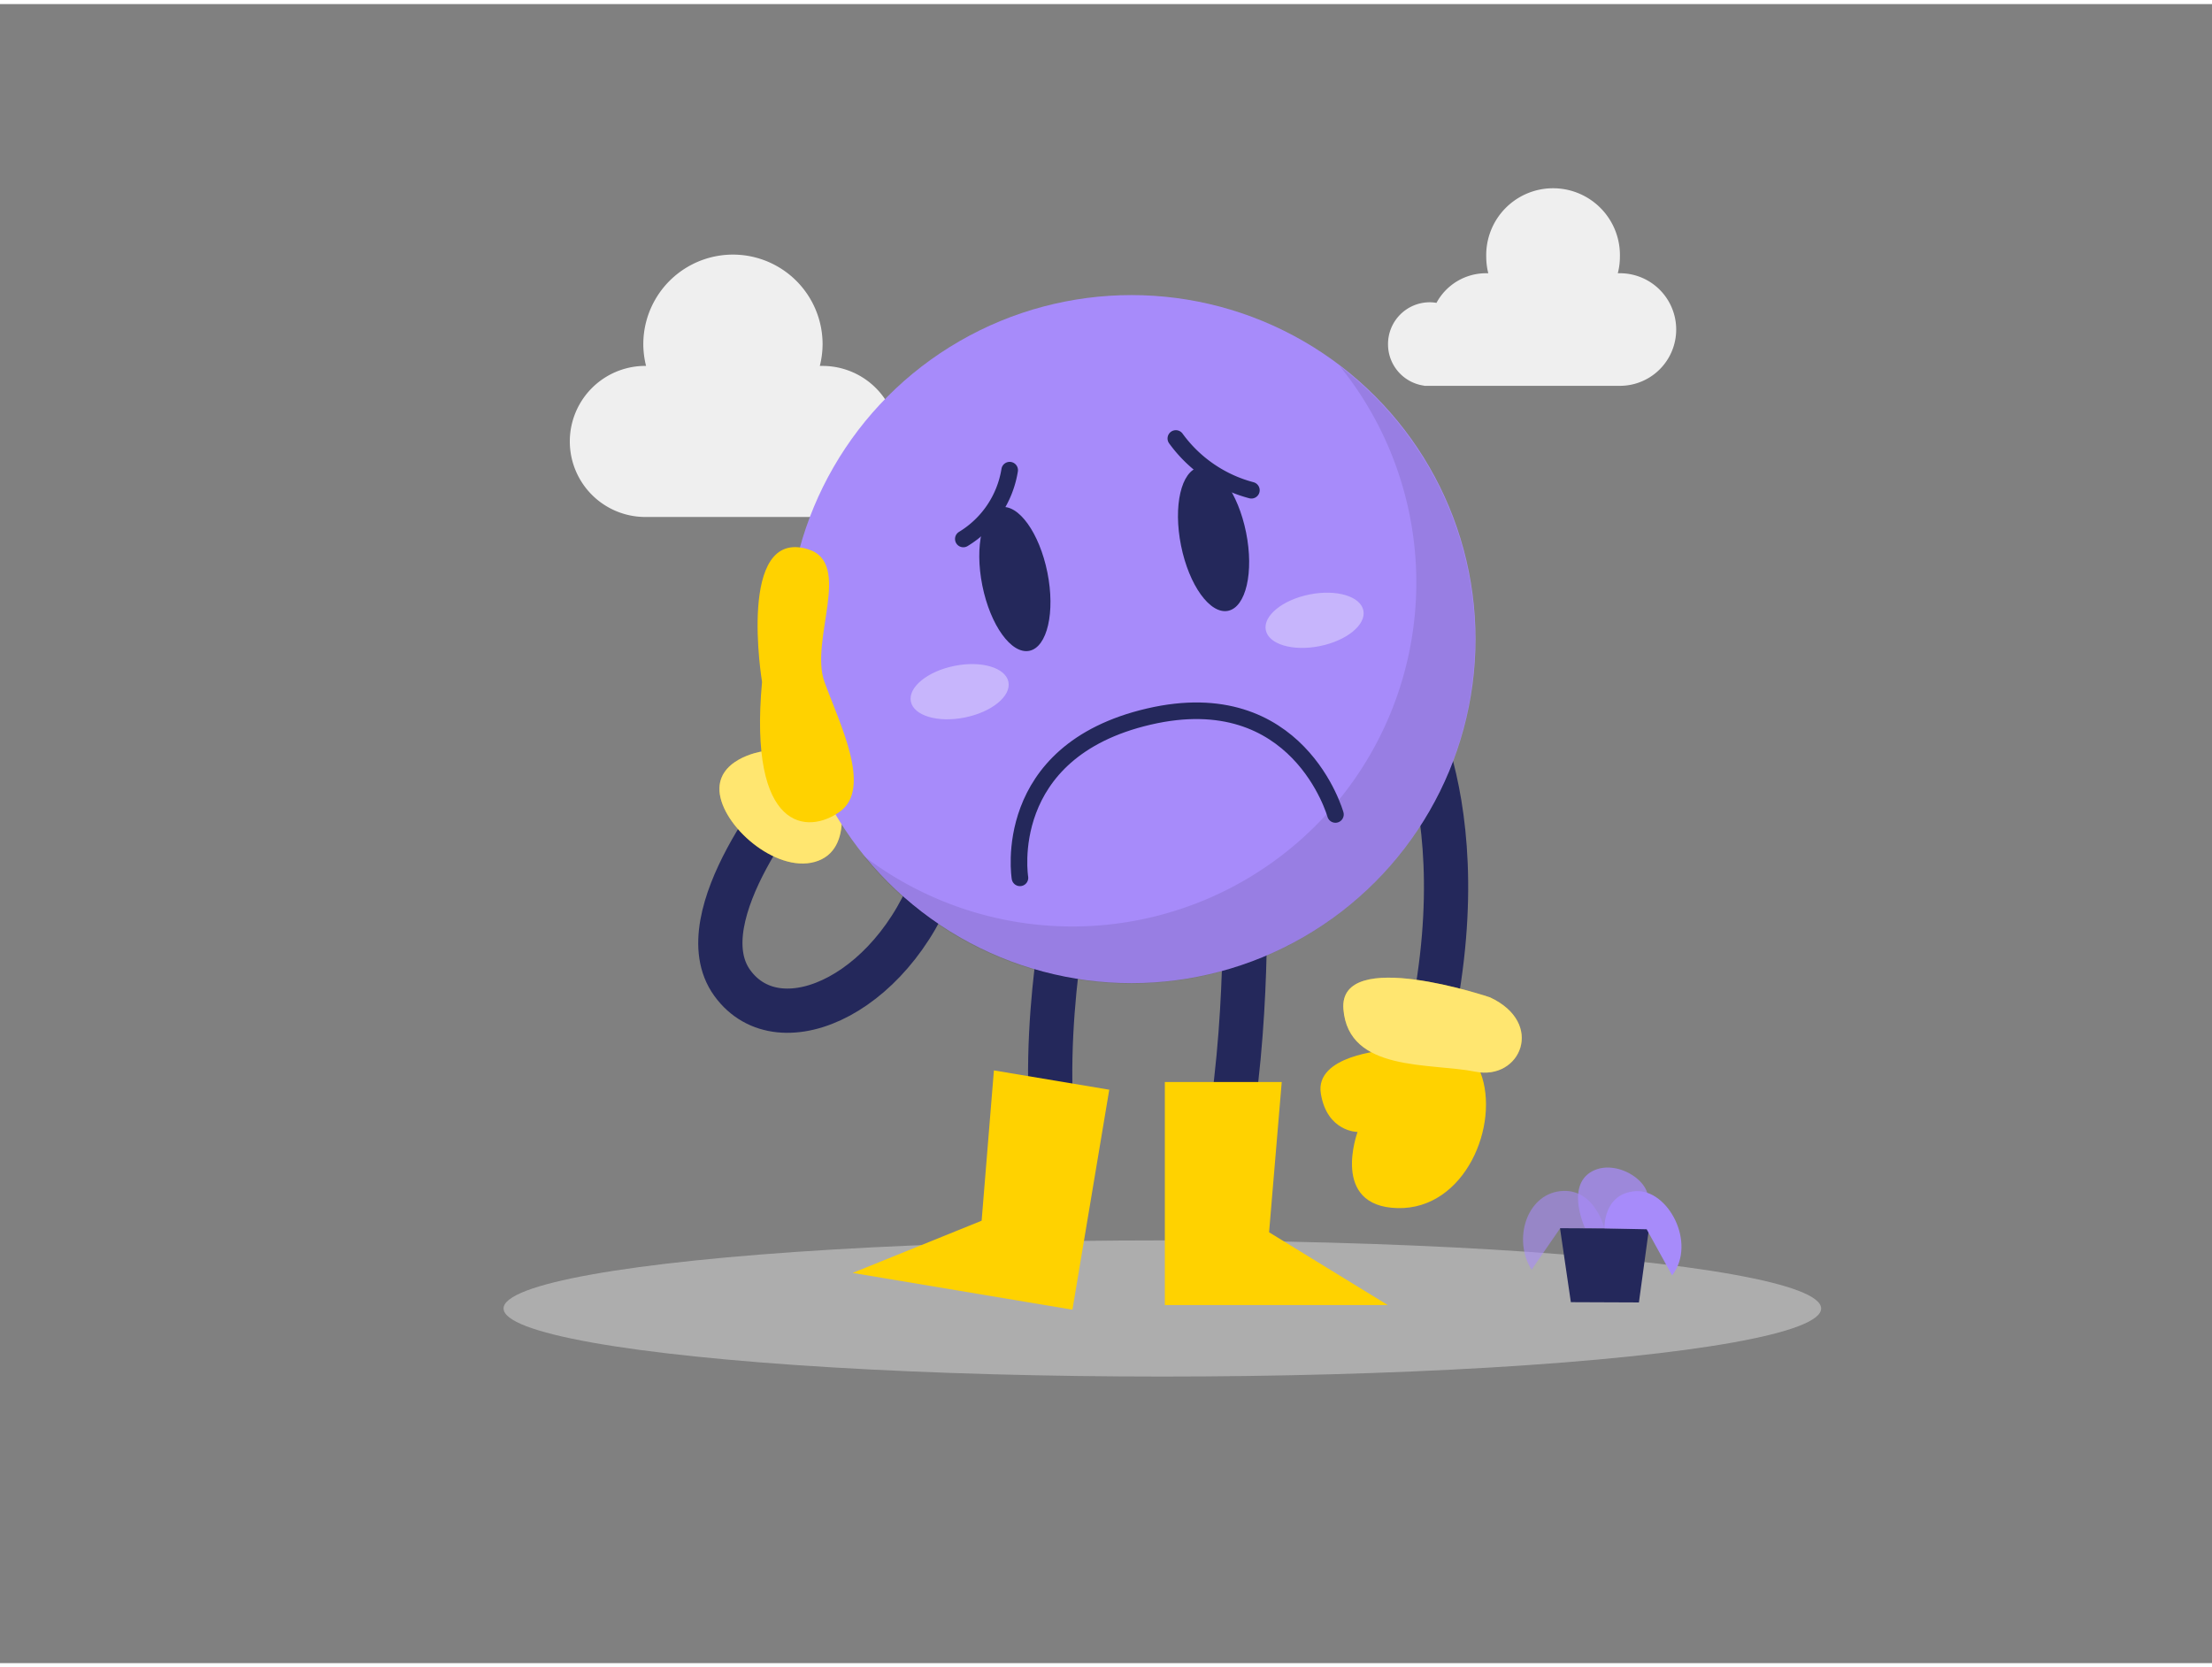 <svg xmlns="http://www.w3.org/2000/svg" id="Layer_1" width="406" height="306" class="illustration styles_illustrationTablet__1DWOa" data-name="Layer 1" viewBox="0 0 400 300"><rect x="0" y="0" width="400" height="300" fill="#808080" stroke="none"/><path fill="#a78bfa" d="M286.63,221.35s-3.49-7.46,1.1-10.18,11.83,2.21,10,6a8.27,8.27,0,0,1-6,4.22Z" opacity=".73"/><path fill="none" stroke="#24285b" stroke-linecap="round" stroke-linejoin="round" stroke-width="8" d="M253.94,125.26s17,26.08,0,76.89"/><path fill="none" stroke="#24285b" stroke-linecap="round" stroke-linejoin="round" stroke-width="8" d="M144.16,141s-20.43,24-11.75,36,30.46,1.6,37.57-21.63"/><path fill="#ffd200" d="M137.69,135.16s-8.48,1.35-7.52,7.74,10.89,14.66,17.82,12,3.32-13.9,3.32-13.9Z"/><path fill="#fff" d="M137.69,135.16s-8.48,1.35-7.52,7.74,10.89,14.66,17.82,12,3.32-13.9,3.32-13.9Z" opacity=".44"/><path fill="#efefef" d="M172.51,82.61a10.12,10.12,0,0,0-10.13-10.13,9.87,9.87,0,0,0-1.63.14,13.63,13.63,0,0,0-12-7.19l-.5,0a16.38,16.38,0,0,0,.5-3.92,16.21,16.21,0,1,0-32.42,0,16.38,16.38,0,0,0,.5,3.92l-.5,0a13.66,13.66,0,0,0,0,27.31H163.7v-.1A10.11,10.11,0,0,0,172.51,82.61Z"/><path fill="#efefef" d="M251,61.47a7.55,7.55,0,0,1,7.55-7.55,6.89,6.89,0,0,1,1.21.11,10.18,10.18,0,0,1,9-5.36l.37,0a12.31,12.31,0,0,1-.37-2.93,12.09,12.09,0,1,1,24.17,0,11.83,11.83,0,0,1-.38,2.93l.38,0a10.18,10.18,0,0,1,0,20.36H257.52V69A7.55,7.55,0,0,1,251,61.47Z"/><ellipse cx="210.19" cy="235.87" fill="#e6e6e6" opacity=".45" rx="119.13" ry="12.31"/><path fill="none" stroke="#24285b" stroke-linecap="round" stroke-linejoin="round" stroke-width="8" d="M225.09,164.05s.59,30.87-5.63,52.54"/><polygon fill="#ffd200" points="231.78 194.92 210.64 194.92 210.64 235.25 250.95 235.25 229.49 222.09 231.78 194.92"/><path fill="none" stroke="#24285b" stroke-linecap="round" stroke-linejoin="round" stroke-width="8" d="M192.67,164.05s-6.22,30.87,0,52.54"/><circle cx="204.61" cy="114.83" r="62.21" fill="#a78bfa"/><path d="M242.19,65.37A62.2,62.2,0,0,1,156.13,154a62.21,62.21,0,1,0,86.06-88.6Z" opacity=".09"/><ellipse cx="183.53" cy="103.95" fill="#24285b" rx="6" ry="13.24" transform="translate(-16.9 38.24) rotate(-11.37)"/><ellipse cx="219.46" cy="96.72" fill="#24285b" rx="6" ry="13.24" transform="translate(-14.77 45.18) rotate(-11.37)"/><path fill="none" stroke="#24285b" stroke-linecap="round" stroke-linejoin="round" stroke-width="3" d="M241.49,146.54s-6.71-24-33.76-17.7S184.44,158,184.44,158"/><ellipse cx="173.54" cy="124.32" fill="#fff" opacity=".36" rx="9" ry="4.76" transform="translate(-21.11 36.67) rotate(-11.37)"/><ellipse cx="237.72" cy="111.41" fill="#fff" opacity=".36" rx="9" ry="4.76" transform="translate(-17.3 49.07) rotate(-11.37)"/><polygon fill="#ffd200" points="179.73 192.82 200.59 196.31 193.93 236.09 154.18 229.44 177.51 220 179.73 192.82"/><path fill="#ffd200" d="M250.41,189.2s-12.7.88-11.56,7.82,6.64,6.93,6.64,6.93-5,13.46,7.22,13.77,18.62-15.14,15-24.54S250.41,189.2,250.41,189.2Z"/><path fill="#ffd200" d="M269.44,179.61s-27.43-9.29-26.51,2.14,15.7,9.66,23.86,11.3S279.45,184.27,269.44,179.61Z"/><path fill="#fff" d="M269.44,179.61s-27.43-9.29-26.51,2.14,15.7,9.66,23.86,11.3S279.45,184.27,269.44,179.61Z" opacity=".44"/><polygon fill="#24285b" points="282.1 221.35 284.06 234.73 296.37 234.78 298.19 221.42 282.1 221.35"/><path fill="none" stroke="#24285b" stroke-linecap="round" stroke-linejoin="round" stroke-width="3" d="M174.2,96.72a17.86,17.86,0,0,0,8.38-12.44"/><path fill="none" stroke="#24285b" stroke-linecap="round" stroke-linejoin="round" stroke-width="3" d="M212.63,78.55a24.65,24.65,0,0,0,13.66,9.36"/><path fill="#ffd200" d="M137.8,122.57s-4.62-27.91,8.29-24c8.19,2.5.27,16.46,3,24s8.66,19.2,2.81,23.44S135.32,149.58,137.8,122.57Z"/><path fill="#a78bfa" d="M290.14,221.39s-.28-6.3,5.59-6.73,11.15,9.36,6.64,15.23l-4.6-8.34Z"/><path fill="#a78bfa" d="M290.14,221.39s-1.83-7.44-8-6.74-8.58,8.86-5.18,14.22l5.18-7.52Z" opacity=".58"/></svg>